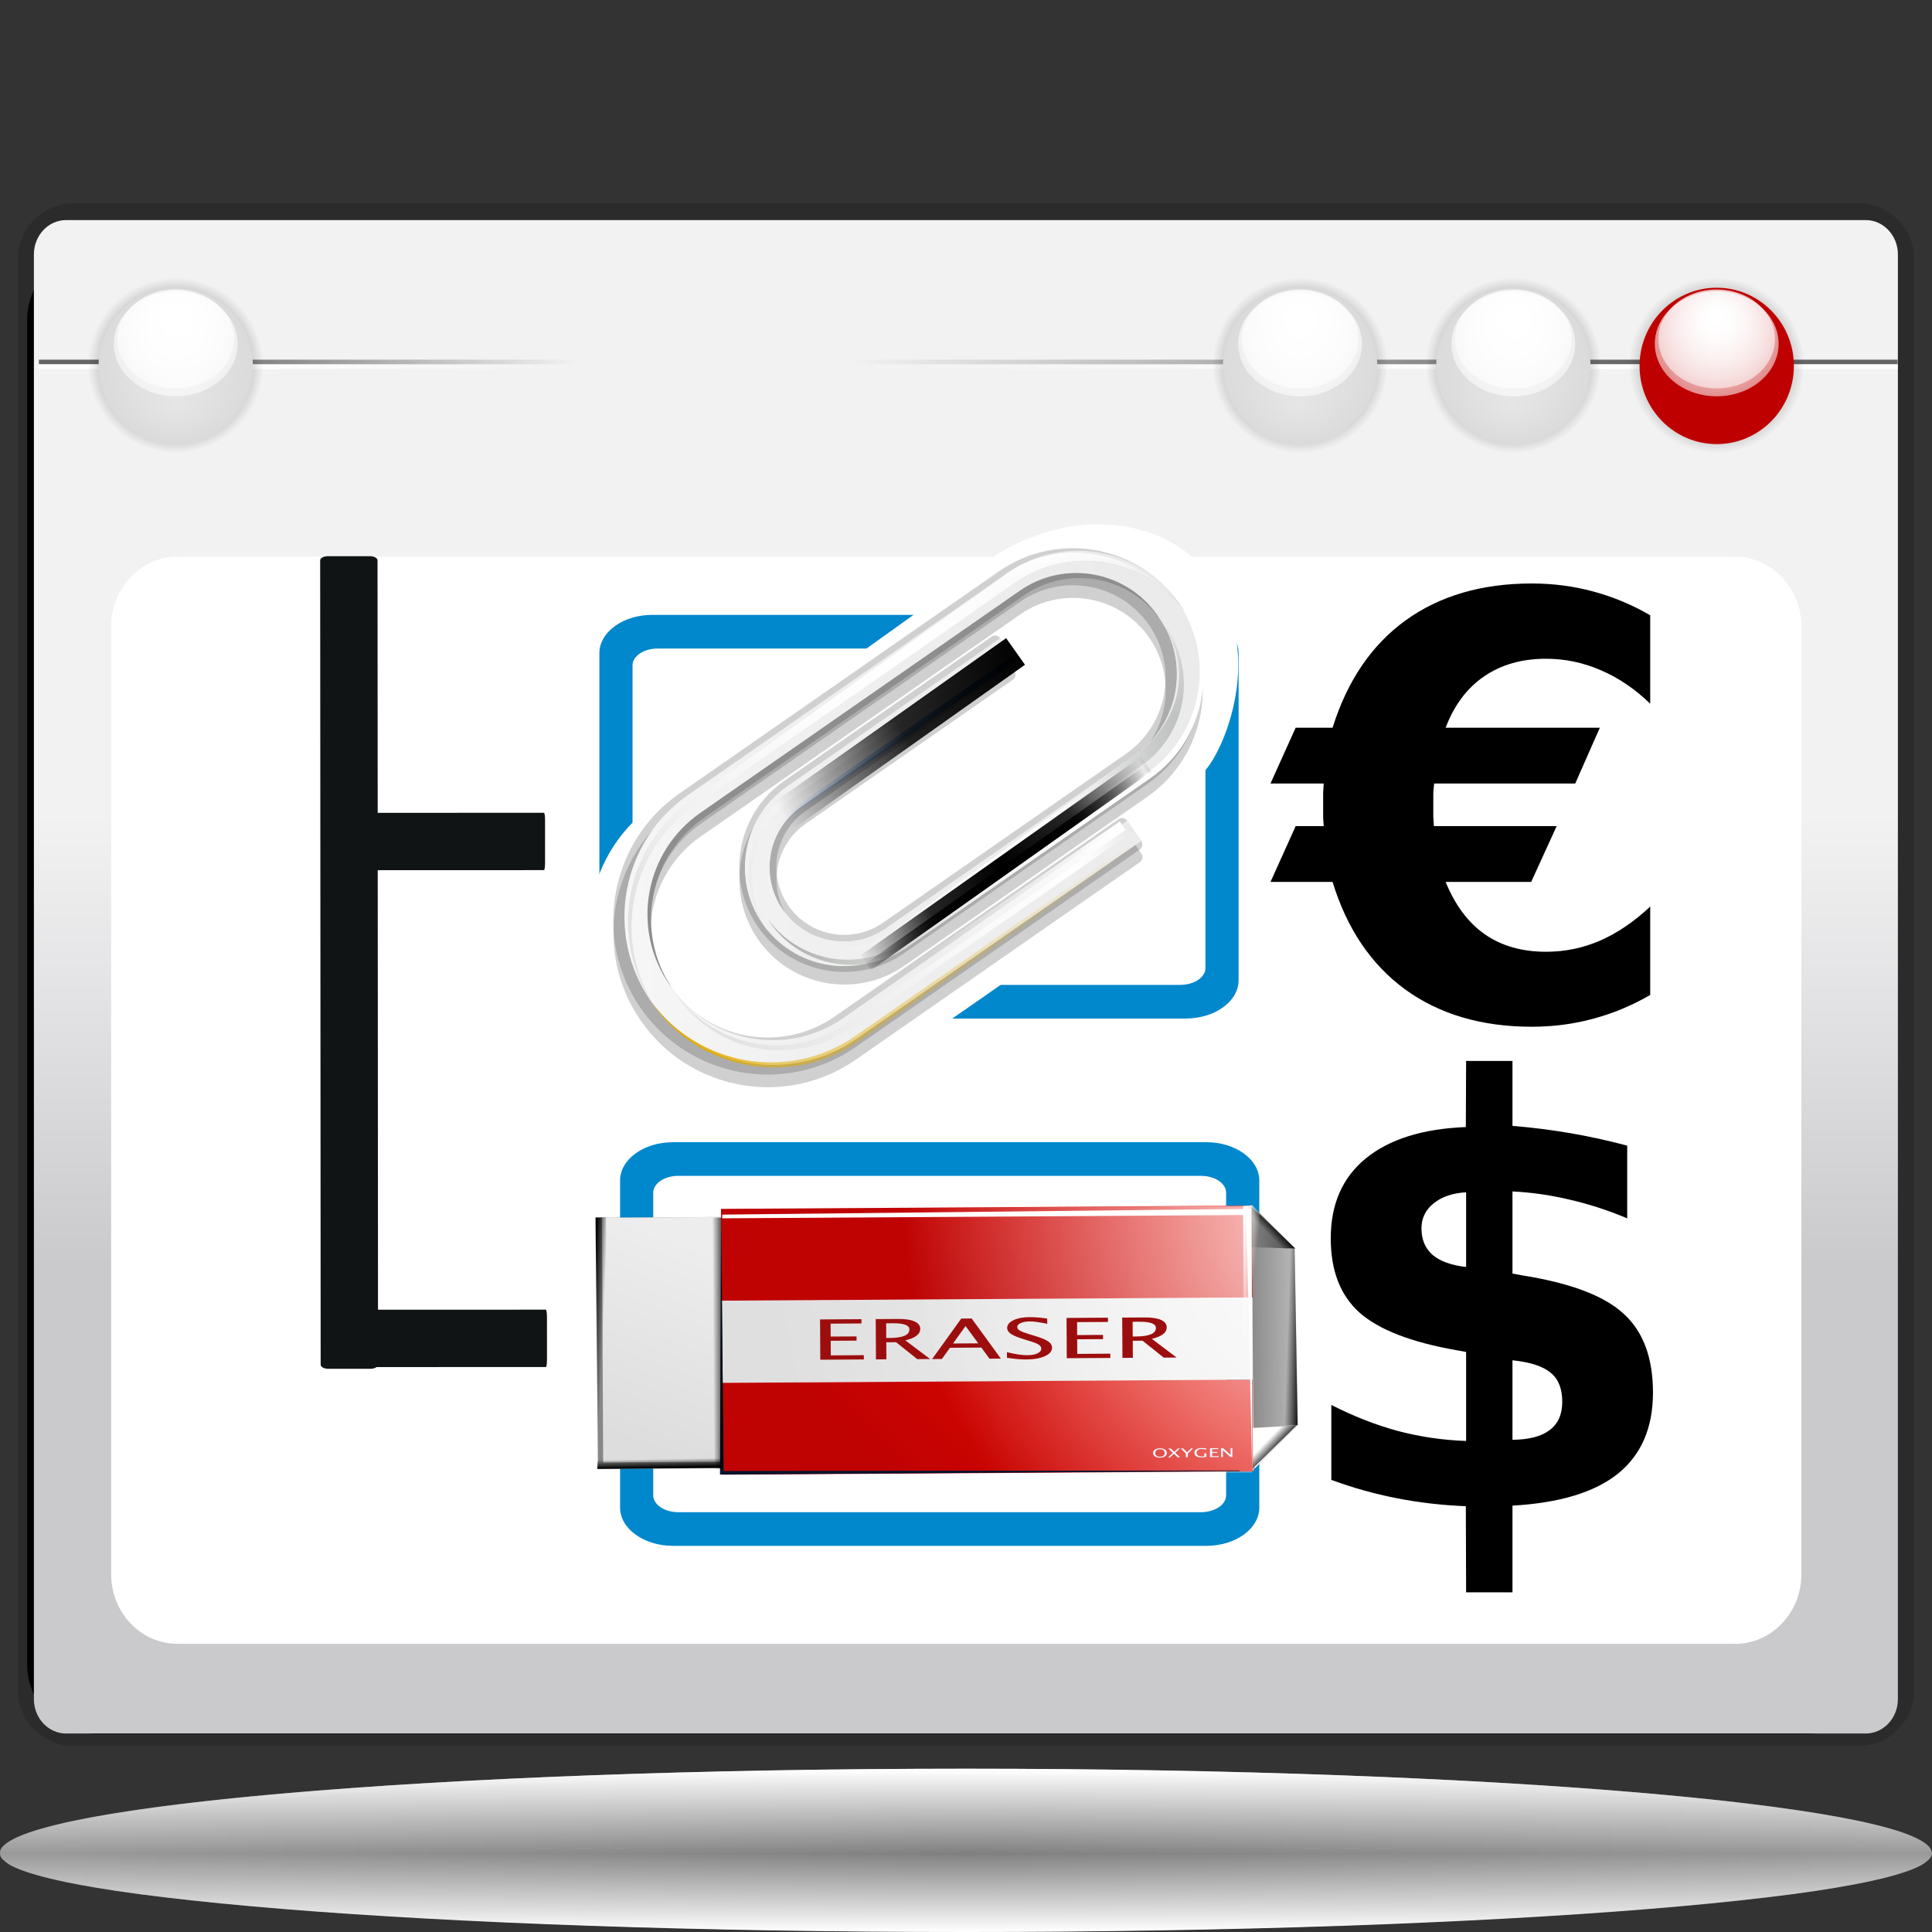 <?xml version="1.0" standalone="no"?>
<!DOCTYPE svg PUBLIC "-//W3C//DTD SVG 20010904//EN" "http://www.w3.org/TR/2001/REC-SVG-20010904/DTD/svg10.dtd">
<!-- Created using Karbon14, part of koffice: http://www.koffice.org/karbon -->
<svg xmlns="http://www.w3.org/2000/svg" xmlns:xlink="http://www.w3.org/1999/xlink" width="128px" height="128px">
  <rect width="100%" height="100%" fill="#333333" stroke="none"/>
  <defs>
    <radialGradient id="defitem0" gradientUnits="userSpaceOnUse" cx="64" cy="122.802" fx="64" fy="122.802" r="61.537" >
      <stop stop-color="#000000" offset="0" stop-opacity="1" />
      <stop stop-color="#000000" offset="1" stop-opacity="0" />
    </radialGradient>
    <linearGradient id="defitem1" gradientUnits="userSpaceOnUse" x1="64" y1="128" x2="64" y2="122.802" >
      <stop stop-color="#ffffff" offset="0" stop-opacity="1" />
      <stop stop-color="#ffffff" offset="1" stop-opacity="0" />
    </linearGradient>
    <linearGradient id="defitem2" gradientUnits="userSpaceOnUse" x1="64" y1="117.18" x2="64" y2="122.802" >
      <stop stop-color="#ffffff" offset="0" stop-opacity="1" />
      <stop stop-color="#ffffff" offset="1" stop-opacity="0" />
    </linearGradient>
    <linearGradient id="defitem3" gradientUnits="userSpaceOnUse" x1="113.047" y1="83.746" x2="113.047" y2="54.059" >
      <stop stop-color="#cacacd" offset="0" stop-opacity="1" />
      <stop stop-color="#dfdfe2" offset="0.5" stop-opacity="1" />
      <stop stop-color="#f2f2f2" offset="1" stop-opacity="1" />
    </linearGradient>
    <linearGradient id="defitem4" gradientUnits="userSpaceOnUse" x1="186.803" y1="157.762" x2="170.601" y2="110.87" >
      <stop stop-color="#dddddf" offset="0" stop-opacity="1" />
      <stop stop-color="#babcbc" offset="1" stop-opacity="0" />
    </linearGradient>
    <linearGradient id="defitem5" gradientUnits="userSpaceOnUse" x1="108.228" y1="23.984" x2="56.448" y2="23.984" >
      <stop stop-color="#666666" offset="0" stop-opacity="1" />
      <stop stop-color="#666666" offset="1" stop-opacity="0" />
    </linearGradient>
    <linearGradient id="defitem6" gradientUnits="userSpaceOnUse" x1="101.923" y1="24.294" x2="56.436" y2="24.294" >
      <stop stop-color="#ffffff" offset="0" stop-opacity="1" />
      <stop stop-color="#ffffff" offset="1" stop-opacity="0" />
    </linearGradient>
    <radialGradient id="defitem7" gradientUnits="userSpaceOnUse" cx="113.736" cy="24.203" fx="113.736" fy="24.203" r="5.81" >
      <stop stop-color="#000000" offset="0" stop-opacity="1" />
      <stop stop-color="#000000" offset="1" stop-opacity="0" />
    </radialGradient>
    <radialGradient id="defitem8" gradientUnits="userSpaceOnUse" cx="113.736" cy="22.778" fx="113.811" fy="21.099" r="7.82" >
      <stop stop-color="#ffffff" offset="0" stop-opacity="1" />
      <stop stop-color="#ffffff" offset="0.5" stop-opacity="0.609" />
      <stop stop-color="#ffffff" offset="1" stop-opacity="0" />
    </radialGradient>
    <radialGradient id="defitem9" gradientUnits="userSpaceOnUse" cx="113.736" cy="22.457" fx="113.806" fy="20.876" r="7.362" >
      <stop stop-color="#ffffff" offset="0" stop-opacity="1" />
      <stop stop-color="#ffffff" offset="0.5" stop-opacity="0.609" />
      <stop stop-color="#ffffff" offset="1" stop-opacity="0" />
    </radialGradient>
    <radialGradient id="defitem10" gradientUnits="userSpaceOnUse" cx="100.263" cy="24.203" fx="100.263" fy="24.203" r="5.81" >
      <stop stop-color="#000000" offset="0" stop-opacity="1" />
      <stop stop-color="#000000" offset="1" stop-opacity="0" />
    </radialGradient>
    <radialGradient id="defitem11" gradientUnits="userSpaceOnUse" cx="100.265" cy="24.243" fx="100.149" fy="26.833" r="5.111" >
      <stop stop-color="#e6e6e6" offset="0" stop-opacity="1" />
      <stop stop-color="#dbdbdb" offset="1" stop-opacity="1" />
    </radialGradient>
    <radialGradient id="defitem12" gradientUnits="userSpaceOnUse" cx="100.264" cy="22.778" fx="100.339" fy="21.099" r="7.82" >
      <stop stop-color="#ffffff" offset="0" stop-opacity="1" />
      <stop stop-color="#ffffff" offset="0.5" stop-opacity="0.609" />
      <stop stop-color="#ffffff" offset="1" stop-opacity="0" />
    </radialGradient>
    <radialGradient id="defitem13" gradientUnits="userSpaceOnUse" cx="100.264" cy="22.457" fx="100.334" fy="20.876" r="7.362" >
      <stop stop-color="#ffffff" offset="0" stop-opacity="1" />
      <stop stop-color="#ffffff" offset="0.5" stop-opacity="0.609" />
      <stop stop-color="#ffffff" offset="1" stop-opacity="0" />
    </radialGradient>
    <radialGradient id="defitem14" gradientUnits="userSpaceOnUse" cx="86.135" cy="24.203" fx="86.135" fy="24.203" r="5.81" >
      <stop stop-color="#000000" offset="0" stop-opacity="1" />
      <stop stop-color="#000000" offset="1" stop-opacity="0" />
    </radialGradient>
    <radialGradient id="defitem15" gradientUnits="userSpaceOnUse" cx="86.135" cy="24.243" fx="86.019" fy="26.833" r="5.112" >
      <stop stop-color="#e6e6e6" offset="0" stop-opacity="1" />
      <stop stop-color="#dbdbdb" offset="1" stop-opacity="1" />
    </radialGradient>
    <radialGradient id="defitem16" gradientUnits="userSpaceOnUse" cx="86.135" cy="22.778" fx="86.209" fy="21.099" r="7.819" >
      <stop stop-color="#ffffff" offset="0" stop-opacity="1" />
      <stop stop-color="#ffffff" offset="0.5" stop-opacity="0.609" />
      <stop stop-color="#ffffff" offset="1" stop-opacity="0" />
    </radialGradient>
    <radialGradient id="defitem17" gradientUnits="userSpaceOnUse" cx="86.134" cy="22.457" fx="86.204" fy="20.876" r="7.362" >
      <stop stop-color="#ffffff" offset="0" stop-opacity="1" />
      <stop stop-color="#ffffff" offset="0.5" stop-opacity="0.609" />
      <stop stop-color="#ffffff" offset="1" stop-opacity="0" />
    </radialGradient>
    <linearGradient id="defitem18" gradientUnits="userSpaceOnUse" x1="11.547" y1="23.984" x2="38.1" y2="23.984" >
      <stop stop-color="#666666" offset="0" stop-opacity="1" />
      <stop stop-color="#666666" offset="1" stop-opacity="0" />
    </linearGradient>
    <linearGradient id="defitem19" gradientUnits="userSpaceOnUse" x1="14.78" y1="24.294" x2="38.106" y2="24.294" >
      <stop stop-color="#ffffff" offset="0" stop-opacity="1" />
      <stop stop-color="#ffffff" offset="1" stop-opacity="0" />
    </linearGradient>
    <radialGradient id="defitem20" gradientUnits="userSpaceOnUse" cx="11.64" cy="24.203" fx="11.64" fy="24.203" r="5.81" >
      <stop stop-color="#000000" offset="0" stop-opacity="1" />
      <stop stop-color="#000000" offset="1" stop-opacity="0" />
    </radialGradient>
    <radialGradient id="defitem21" gradientUnits="userSpaceOnUse" cx="11.642" cy="24.243" fx="11.526" fy="26.833" r="5.112" >
      <stop stop-color="#e6e6e6" offset="0" stop-opacity="1" />
      <stop stop-color="#dbdbdb" offset="1" stop-opacity="1" />
    </radialGradient>
    <radialGradient id="defitem22" gradientUnits="userSpaceOnUse" cx="11.642" cy="22.778" fx="11.716" fy="21.099" r="7.819" >
      <stop stop-color="#ffffff" offset="0" stop-opacity="1" />
      <stop stop-color="#ffffff" offset="0.5" stop-opacity="0.609" />
      <stop stop-color="#ffffff" offset="1" stop-opacity="0" />
    </radialGradient>
    <radialGradient id="defitem23" gradientUnits="userSpaceOnUse" cx="11.641" cy="22.457" fx="11.711" fy="20.876" r="7.362" >
      <stop stop-color="#ffffff" offset="0" stop-opacity="1" />
      <stop stop-color="#ffffff" offset="0.5" stop-opacity="0.609" />
      <stop stop-color="#ffffff" offset="1" stop-opacity="0" />
    </radialGradient>
    <linearGradient id="defitem24" gradientUnits="userSpaceOnUse" x1="82.685" y1="89.865" x2="85.942" y2="89.85" >
      <stop stop-color="#878787" offset="0" stop-opacity="1" />
      <stop stop-color="#878787" offset="1" stop-opacity="0" />
    </linearGradient>
    <linearGradient id="defitem25" gradientUnits="userSpaceOnUse" x1="40.931" y1="95.254" x2="45.837" y2="82.468" >
      <stop stop-color="#dddddd" offset="0" stop-opacity="1" />
      <stop stop-color="#ededed" offset="1" stop-opacity="1" />
    </linearGradient>
    <linearGradient id="defitem26" gradientUnits="userSpaceOnUse" x1="77.406" y1="86.669" x2="52.121" y2="92.053" >
      <stop stop-color="#ededed" offset="0" stop-opacity="1" />
      <stop stop-color="#dfdfdf" offset="1" stop-opacity="1" />
    </linearGradient>
    <linearGradient id="defitem27" gradientUnits="userSpaceOnUse" x1="85.76" y1="82.44" x2="85.226" y2="82.962" >
      <stop stop-color="#000000" offset="0" stop-opacity="1" />
      <stop stop-color="#000000" offset="1" stop-opacity="0" />
    </linearGradient>
    <linearGradient id="defitem28" gradientUnits="userSpaceOnUse" x1="62.817" y1="84.848" x2="75.248" y2="72.264" >
      <stop stop-color="#bf0202" offset="0" stop-opacity="1" />
      <stop stop-color="#e20800" offset="1" stop-opacity="1" />
    </linearGradient>
    <linearGradient id="defitem29" gradientUnits="userSpaceOnUse" x1="85.847" y1="94.814" x2="85.18" y2="94.171" >
      <stop stop-color="#000000" offset="0" stop-opacity="1" />
      <stop stop-color="#000000" offset="1" stop-opacity="0" />
    </linearGradient>
    <linearGradient id="defitem30" gradientUnits="userSpaceOnUse" x1="56.582" y1="95.51" x2="69.529" y2="82.403" >
      <stop stop-color="#bf0202" offset="0" stop-opacity="1" />
      <stop stop-color="#e20800" offset="1" stop-opacity="1" />
    </linearGradient>
    <radialGradient id="defitem31" gradientUnits="userSpaceOnUse" cx="89.993" cy="79.684" fx="93.19" fy="80.316" r="30.285" >
      <stop stop-color="#ffffff" offset="0" stop-opacity="1" />
      <stop stop-color="#ffffff" offset="1" stop-opacity="0" />
    </radialGradient>
    <linearGradient id="defitem32" gradientUnits="userSpaceOnUse" x1="42.034" y1="97.255" x2="42.024" y2="96.693" >
      <stop stop-color="#000000" offset="0" stop-opacity="1" />
      <stop stop-color="#000000" offset="1" stop-opacity="0" />
    </linearGradient>
    <linearGradient id="defitem33" gradientUnits="userSpaceOnUse" x1="39.312" y1="85.915" x2="40.057" y2="85.948" >
      <stop stop-color="#000000" offset="0" stop-opacity="1" />
      <stop stop-color="#000000" offset="1" stop-opacity="0" />
    </linearGradient>
    <linearGradient id="defitem34" gradientUnits="userSpaceOnUse" x1="86.067" y1="94.016" x2="85.112" y2="93.985" >
      <stop stop-color="#000000" offset="0" stop-opacity="1" />
      <stop stop-color="#000000" offset="1" stop-opacity="0" />
    </linearGradient>
    <linearGradient id="defitem35" gradientUnits="userSpaceOnUse" x1="82.348" y1="81.457" x2="83.415" y2="81.584" >
      <stop stop-color="#ffffff" offset="0" stop-opacity="1" />
      <stop stop-color="#ffffff" offset="1" stop-opacity="0" />
    </linearGradient>
    <linearGradient id="defitem36" gradientUnits="userSpaceOnUse" x1="48.192" y1="89.569" x2="47.237" y2="89.575" >
      <stop stop-color="#000000" offset="0" stop-opacity="1" />
      <stop stop-color="#000000" offset="1" stop-opacity="0" />
    </linearGradient>
    <radialGradient id="defitem37" gradientUnits="userSpaceOnUse" cx="-46.777" cy="71.1" fx="-46.777" fy="71.1" r="170.575" >
      <stop stop-color="#ffffff" offset="0" stop-opacity="1" />
      <stop stop-color="#ffffff" offset="0.426" stop-opacity="1" />
      <stop stop-color="#f0f0f0" offset="0.589" stop-opacity="1" />
      <stop stop-color="#e9e9e9" offset="0.802" stop-opacity="1" />
      <stop stop-color="#dfdfdf" offset="1" stop-opacity="1" />
    </radialGradient>
    <linearGradient id="defitem38" gradientUnits="userSpaceOnUse" x1="75.147" y1="43.581" x2="44.912" y2="64.602" >
      <stop stop-color="#b6b8b8" offset="0" stop-opacity="1" />
      <stop stop-color="#ebebeb" offset="0.189" stop-opacity="1" />
      <stop stop-color="#f9f9f9" offset="0.257" stop-opacity="1" />
      <stop stop-color="#ffffff" offset="0.301" stop-opacity="1" />
      <stop stop-color="#f9f9f9" offset="0.531" stop-opacity="1" />
      <stop stop-color="#ebebeb" offset="0.845" stop-opacity="1" />
      <stop stop-color="#e1e2e2" offset="1" stop-opacity="1" />
    </linearGradient>
    <linearGradient id="defitem39" gradientUnits="userSpaceOnUse" x1="47.934" y1="59.886" x2="68.138" y2="45.839" >
      <stop stop-color="#70a8f4" offset="0.25" stop-opacity="0" />
      <stop stop-color="#0056ae" offset="1" stop-opacity="1" />
    </linearGradient>
    <linearGradient id="defitem40" gradientUnits="userSpaceOnUse" x1="-74.075" y1="68.598" x2="-83.943" y2="65.93" >
      <stop stop-color="#8e8e8e" offset="0" stop-opacity="1" />
      <stop stop-color="#f8f8f8" offset="1" stop-opacity="1" />
    </linearGradient>
    <linearGradient id="defitem41" gradientUnits="userSpaceOnUse" x1="45.938" y1="70.444" x2="73.023" y2="51.928" >
      <stop stop-color="#e2ac00" offset="0" stop-opacity="1" />
      <stop stop-color="#e2ac00" offset="0.125" stop-opacity="0.594" />
      <stop stop-color="#e2ac00" offset="0.25" stop-opacity="0.478" />
      <stop stop-color="#e2ac00" offset="0.5" stop-opacity="0.308" />
      <stop stop-color="#e2ac00" offset="0.75" stop-opacity="0.141" />
      <stop stop-color="#e2ac00" offset="1" stop-opacity="0" />
    </linearGradient>
    <linearGradient id="defitem42" gradientUnits="userSpaceOnUse" x1="50.093" y1="64.612" x2="79.932" y2="43.866" >
      <stop stop-color="#878985" offset="0" stop-opacity="1" />
      <stop stop-color="#8c8e89" offset="0.007" stop-opacity="1" />
      <stop stop-color="#aaaca8" offset="0.067" stop-opacity="1" />
      <stop stop-color="#c3c6c3" offset="0.135" stop-opacity="1" />
      <stop stop-color="#dbdbda" offset="0.265" stop-opacity="1" />
      <stop stop-color="#ebebeb" offset="0.376" stop-opacity="1" />
      <stop stop-color="#f6f6f6" offset="0.487" stop-opacity="1" />
      <stop stop-color="#fdfdfd" offset="0.632" stop-opacity="1" />
      <stop stop-color="#ffffff" offset="1" stop-opacity="1" />
    </linearGradient>
    <linearGradient id="defitem43" gradientUnits="userSpaceOnUse" x1="60.717" y1="38.58" x2="64.248" y2="53.02" >
      <stop stop-color="#ffffff" offset="0" stop-opacity="1" />
      <stop stop-color="#ffffff" offset="1" stop-opacity="0" />
    </linearGradient>
    <linearGradient id="defitem44" gradientUnits="userSpaceOnUse" x1="67.512" y1="42.378" x2="51.519" y2="53.499" >
      <stop stop-color="#000000" offset="0" stop-opacity="1" />
      <stop stop-color="#000000" offset="0.5" stop-opacity="0.845" />
      <stop stop-color="#000000" offset="1" stop-opacity="0" />
    </linearGradient>
    <linearGradient id="defitem45" gradientUnits="userSpaceOnUse" x1="66.57" y1="57.625" x2="57.127" y2="63.859" spreadMethod="reflect" >
      <stop stop-color="#000000" offset="0" stop-opacity="1" />
      <stop stop-color="#000000" offset="0.5" stop-opacity="0.845" />
      <stop stop-color="#000000" offset="1" stop-opacity="0" />
    </linearGradient>
    <linearGradient id="defitem46" gradientUnits="userSpaceOnUse" x1="73.909" y1="54.588" x2="68.466" y2="67.065" >
      <stop stop-color="#ffffff" offset="0" stop-opacity="1" />
      <stop stop-color="#ffffff" offset="1" stop-opacity="0" />
    </linearGradient>
    <linearGradient id="defitem47" gradientUnits="userSpaceOnUse" x1="66.57" y1="57.625" x2="57.127" y2="63.859" spreadMethod="reflect" >
      <stop stop-color="#000000" offset="0" stop-opacity="1" />
      <stop stop-color="#000000" offset="0.5" stop-opacity="0.845" />
      <stop stop-color="#000000" offset="1" stop-opacity="0" />
    </linearGradient>
  </defs>
  <g id="Layer">
    <g id="Layer">
      <g id="g3658">
        <g id="sombra">
          <path id="path1563" fill="url(#defitem0)" stroke-width="0" stroke-linecap="round" stroke-linejoin="round" d="M128 122.802C128 125.667 99.347 127.99 64 127.99C28.654 127.99 0 125.667 0 122.802C0 119.937 28.654 117.614 64 117.614C99.347 117.614 128 119.937 128 122.802L128 122.802Z"  />
          <path id="path3251" fill="url(#defitem1)" stroke-width="0" stroke-linecap="round" stroke-linejoin="round" d="M128 122.802L0 122.802C0 125.673 28.654 128 64 128C99.347 128 128 125.673 128 122.802L128 122.802Z"  />
          <path id="path2455" fill="url(#defitem2)" stroke-width="0" stroke-linecap="round" stroke-linejoin="round" d="M128 122.802L0 122.802C0 119.697 28.654 117.18 64 117.18C99.347 117.18 128 119.697 128 122.802L128 122.802Z"  />
          <path id="path2440" fill="#ffffff" fill-opacity="0.5" stroke-width="0" stroke-linecap="round" stroke-linejoin="round" d="M64 117.184C29.758 117.184 1.777 119.526 0.062 122.496C0 122.59 0 122.714 0 122.809C0 122.988 0.094 123.134 0.312 123.309C0.425 123.402 0.547 123.499 0.719 123.59C1.852 124.191 4.27 124.763 7.719 125.278C9.689 125.572 11.985 125.833 14.594 126.09C18.507 126.474 23.111 126.81 28.219 127.09C33.326 127.37 38.957 127.594 44.969 127.746C50.981 127.898 57.373 127.996 64 127.996C70.627 127.996 77.019 127.898 83.031 127.746C89.043 127.594 94.674 127.37 99.781 127.09C104.888 126.81 109.462 126.474 113.375 126.09C115.984 125.833 118.311 125.572 120.281 125.278C123.73 124.763 126.117 124.191 127.25 123.59C127.422 123.499 127.544 123.402 127.656 123.309C127.766 123.222 127.851 123.147 127.906 123.059C127.962 122.97 128 122.898 128 122.809C128 122.714 127.969 122.59 127.906 122.496C126.192 119.526 98.242 117.184 64 117.184Z"  />
        </g>
      </g>
      <path id="path160" fill="none" stroke="#000000" stroke-width="4" stroke-linecap="round" stroke-linejoin="round" d="M6.383 112.886C4.959 112.886 3.803 111.73 3.803 110.306L3.803 21.165C3.803 19.741 4.959 18.585 6.383 18.585L119.772 18.585C121.196 18.585 122.351 19.741 122.351 21.165L122.351 110.306C122.351 111.73 121.196 112.886 119.772 112.886L6.383 112.886Z"  />
      <g id="g2492">
        <path id="path163" fill="none" stroke="#000000" stroke-opacity="0.15" stroke-width="2.001" stroke-linecap="round" stroke-linejoin="round" d="M4.861 114.679C3.376 114.679 2.17 113.451 2.17 111.937L2.17 17.203C2.17 15.69 3.376 14.461 4.861 14.461L123.139 14.461C124.624 14.461 125.83 15.69 125.83 17.203L125.83 111.937C125.83 113.451 124.624 114.679 123.139 114.679L4.861 114.679Z"  />
        <path id="path165" fill="url(#defitem3)" stroke-width="2.077" stroke-linecap="round" stroke-linejoin="round" d="M4.38 114.85C3.202 114.85 2.246 113.831 2.246 112.576L2.246 16.854C2.246 15.599 3.202 14.581 4.38 14.581L123.605 14.581C124.784 14.581 125.74 15.599 125.74 16.854L125.74 112.576C125.74 113.831 124.784 114.85 123.605 114.85L4.38 114.85Z"  />
        <path id="path167" fill="url(#defitem4)" stroke-width="0.907" stroke-linecap="round" stroke-linejoin="round" d="M4.861 114.823C3.376 114.823 2.17 113.595 2.17 112.082L2.17 17.347C2.17 15.834 3.376 14.606 4.861 14.606L123.139 14.606C124.624 14.606 125.83 15.834 125.83 17.347L125.83 112.082C125.83 113.595 124.624 114.823 123.139 114.823L4.861 114.823Z"  />
        <path id="path169" fill="#ffffff" stroke-width="0.705" stroke-linecap="round" stroke-linejoin="round" d="M11.76 108.909C9.334 108.909 7.365 106.845 7.365 104.303L7.365 41.492C7.365 38.95 9.334 36.886 11.76 36.886L114.952 36.886C117.377 36.886 119.346 38.95 119.346 41.492L119.346 104.303C119.346 106.845 117.377 108.909 114.952 108.909L11.76 108.909Z"  />
      </g>
      <g id="g157">
        <g id="botons">
          <path id="path2958" fill="url(#defitem5)" d="M56.448 23.829L56.448 24.139L125.722 24.139L125.722 23.829L56.448 23.829Z"  fill-rule="evenodd" />
          <path id="path2960" fill="url(#defitem6)" d="M56.448 24.139L56.448 24.448L125.722 24.448L125.722 24.139L56.448 24.139Z"  fill-rule="evenodd" />
          <path id="path2962" fill="url(#defitem7)" stroke-width="4.427" d="M119.546 24.203C119.546 27.454 116.945 30.09 113.736 30.09C110.528 30.09 107.927 27.454 107.927 24.203C107.927 20.951 110.528 18.316 113.736 18.316C116.945 18.316 119.546 20.951 119.546 24.203Z"  />
          <path id="path2964" fill="#bf0000" stroke-width="3.895" d="M118.849 24.243C118.849 27.104 116.56 29.423 113.737 29.423C110.914 29.423 108.625 27.104 108.625 24.243C108.625 21.383 110.914 19.064 113.737 19.064C116.56 19.064 118.849 21.383 118.849 24.243Z"  />
          <path id="path2966" fill="url(#defitem8)" stroke-width="2.92" d="M117.838 22.778C117.838 24.699 116.001 26.257 113.736 26.257C111.471 26.257 109.635 24.699 109.635 22.778C109.635 20.857 111.471 19.299 113.736 19.299C116.001 19.299 117.838 20.857 117.838 22.778Z"  />
          <path id="path2968" fill="url(#defitem9)" stroke-width="2.749" d="M117.598 22.458C117.598 24.267 115.869 25.733 113.736 25.733C111.603 25.733 109.874 24.267 109.874 22.458C109.874 20.648 111.603 19.182 113.736 19.182C115.869 19.182 117.598 20.648 117.598 22.458Z"  />
          <path id="path2972" fill="url(#defitem10)" stroke-width="4.427" d="M106.073 24.203C106.073 27.454 103.472 30.09 100.263 30.09C97.055 30.09 94.454 27.454 94.454 24.203C94.454 20.951 97.055 18.316 100.263 18.316C103.472 18.316 106.073 20.951 106.073 24.203Z"  />
          <path id="path2974" fill="url(#defitem11)" stroke-width="3.895" d="M105.376 24.243C105.376 27.104 103.088 29.423 100.265 29.423C97.442 29.423 95.153 27.104 95.153 24.243C95.153 21.383 97.442 19.064 100.265 19.064C103.088 19.064 105.376 21.383 105.376 24.243Z"  />
          <path id="path2976" fill="url(#defitem12)" stroke-width="2.92" d="M104.366 22.778C104.366 24.699 102.529 26.257 100.264 26.257C97.999 26.257 96.163 24.699 96.163 22.778C96.163 20.857 97.999 19.299 100.264 19.299C102.529 19.299 104.366 20.857 104.366 22.778Z"  />
          <path id="path2978" fill="url(#defitem13)" stroke-width="2.749" d="M104.126 22.458C104.126 24.267 102.396 25.733 100.264 25.733C98.131 25.733 96.402 24.267 96.402 22.458C96.402 20.648 98.131 19.182 100.264 19.182C102.396 19.182 104.126 20.648 104.126 22.458Z"  />
          <path id="path2980" fill="url(#defitem14)" stroke-width="4.427" d="M91.944 24.203C91.944 27.454 89.343 30.09 86.135 30.09C82.926 30.09 80.325 27.454 80.325 24.203C80.325 20.951 82.926 18.316 86.135 18.316C89.343 18.316 91.944 20.951 91.944 24.203Z"  />
          <path id="path2982" fill="url(#defitem15)" stroke-width="3.895" d="M91.247 24.243C91.247 27.104 88.959 29.423 86.135 29.423C83.312 29.423 81.024 27.104 81.024 24.243C81.024 21.383 83.312 19.064 86.135 19.064C88.959 19.064 91.247 21.383 91.247 24.243Z"  />
          <path id="path2984" fill="url(#defitem16)" stroke-width="2.92" d="M90.236 22.778C90.236 24.699 88.4 26.257 86.135 26.257C83.87 26.257 82.033 24.699 82.033 22.778C82.033 20.857 83.87 19.299 86.135 19.299C88.4 19.299 90.236 20.857 90.236 22.778Z"  />
          <path id="path2986" fill="url(#defitem17)" stroke-width="2.749" d="M89.996 22.458C89.996 24.267 88.267 25.733 86.134 25.733C84.001 25.733 82.272 24.267 82.272 22.458C82.272 20.648 84.001 19.182 86.134 19.182C88.267 19.182 89.996 20.648 89.996 22.458Z"  />
          <path id="path2397" fill="url(#defitem18)" d="M38.1 23.829L38.1 24.139L2.575 24.139L2.575 23.829L38.1 23.829Z"  fill-rule="evenodd" />
          <path id="path2399" fill="url(#defitem19)" d="M38.1 24.139L38.1 24.448L2.575 24.448L2.575 24.139L38.1 24.139Z"  fill-rule="evenodd" />
          <path id="path2409" fill="url(#defitem20)" stroke-width="4.427" d="M17.45 24.203C17.45 27.454 14.849 30.09 11.64 30.09C8.432 30.09 5.831 27.454 5.831 24.203C5.831 20.951 8.432 18.316 11.64 18.316C14.849 18.316 17.45 20.951 17.45 24.203Z"  />
          <path id="path2411" fill="url(#defitem21)" stroke-width="3.895" d="M16.754 24.243C16.754 27.104 14.465 29.423 11.642 29.423C8.819 29.423 6.53 27.104 6.53 24.243C6.53 21.383 8.819 19.064 11.642 19.064C14.465 19.064 16.754 21.383 16.754 24.243Z"  />
          <path id="path2413" fill="url(#defitem22)" stroke-width="2.92" d="M15.743 22.778C15.743 24.699 13.907 26.257 11.642 26.257C9.376 26.257 7.54 24.699 7.54 22.778C7.54 20.857 9.376 19.299 11.642 19.299C13.907 19.299 15.743 20.857 15.743 22.778Z"  />
          <path id="path2415" fill="url(#defitem23)" stroke-width="2.749" d="M15.503 22.458C15.503 24.267 13.774 25.733 11.641 25.733C9.508 25.733 7.779 24.267 7.779 22.458C7.779 20.648 9.508 19.182 11.641 19.182C13.774 19.182 15.503 20.648 15.503 22.458Z"  />
        </g>
      </g>
      <g id="g180">
        <path id="path192" fill="#111414" stroke-width="3.727" stroke-linecap="round" stroke-linejoin="round" d="M36.239 90.06C36.24 90.34 36.207 90.568 36.167 90.568L22.313 90.574C22.272 90.574 22.24 90.346 22.239 90.065L22.238 87.282C22.238 87.001 22.271 86.773 22.311 86.773L36.165 86.768C36.205 86.768 36.238 86.996 36.238 87.276L36.239 90.06Z"  />
        <path id="path194" fill="#111414" stroke-width="3.727" stroke-linecap="round" stroke-linejoin="round" d="M24.537 90.686C24.818 90.686 25.046 90.563 25.046 90.411L25.012 37.123C25.012 36.972 24.784 36.849 24.503 36.849L21.72 36.849C21.439 36.849 21.211 36.973 21.212 37.124L21.245 90.412C21.245 90.564 21.473 90.687 21.754 90.687L24.537 90.686Z"  />
        <path id="path196" fill="#111414" stroke-width="3.727" stroke-linecap="round" stroke-linejoin="round" d="M36.112 57.14C36.112 57.421 36.08 57.649 36.039 57.649L22.185 57.654C22.145 57.654 22.112 57.426 22.112 57.146L22.111 54.362C22.111 54.082 22.143 53.854 22.184 53.854L36.038 53.848C36.078 53.848 36.111 54.076 36.111 54.357L36.112 57.14Z"  />
      </g>
    </g>
    <path id="text6583" fill="#000000" stroke-width="0.939" d="M109.331 65.92C108.13 66.615 106.873 67.139 105.558 67.493C104.256 67.847 102.898 68.024 101.482 68.024C98.171 68.024 95.378 67.203 93.103 65.559C90.84 63.904 89.235 61.528 88.287 58.431L84.173 58.431L85.841 54.734L87.699 54.734C87.687 54.557 87.674 54.374 87.662 54.184C87.662 53.982 87.662 53.704 87.662 53.35C87.662 52.984 87.662 52.699 87.662 52.497C87.674 52.295 87.687 52.099 87.699 51.909L84.173 51.909L85.841 48.212L88.287 48.212C89.26 45.103 90.872 42.734 93.121 41.103C95.384 39.473 98.171 38.657 101.482 38.657C102.898 38.657 104.256 38.834 105.558 39.188C106.873 39.542 108.13 40.067 109.331 40.762L109.331 46.62C108.307 45.634 107.214 44.895 106.051 44.402C104.888 43.896 103.681 43.644 102.43 43.644C100.825 43.644 99.454 44.035 98.316 44.819C97.191 45.59 96.344 46.721 95.776 48.212L105.994 48.212L104.364 51.909L95.017 51.909C94.992 52.112 94.973 52.327 94.96 52.554C94.96 52.782 94.96 53.123 94.96 53.578C94.96 53.742 94.96 53.925 94.96 54.127C94.973 54.317 94.986 54.519 94.998 54.734L103.132 54.734L101.444 58.431L95.776 58.431C96.408 59.973 97.273 61.13 98.373 61.9C99.485 62.671 100.838 63.057 102.43 63.057C103.681 63.057 104.876 62.81 106.013 62.318C107.163 61.812 108.269 61.06 109.331 60.062L109.331 65.92"  />
    <path id="text6587" fill="#000000" stroke-width="0.939" d="M100.205 105.496L97.134 105.496L97.115 99.79C95.535 99.727 94.006 99.55 92.527 99.259C91.048 98.968 89.607 98.564 88.204 98.046L88.204 93.079C89.658 93.824 91.124 94.399 92.603 94.804C94.094 95.195 95.604 95.417 97.134 95.467L97.134 89.571L96.508 89.457C93.487 88.927 91.339 88.092 90.062 86.955C88.798 85.817 88.166 84.181 88.166 82.045C88.166 79.782 88.937 78.019 90.479 76.755C92.034 75.479 94.246 74.784 97.115 74.67L97.134 70.29L100.205 70.29L100.205 74.594C101.469 74.695 102.733 74.853 103.997 75.068C105.26 75.283 106.531 75.561 107.807 75.902L107.807 80.718C106.543 80.187 105.279 79.776 104.016 79.485C102.752 79.182 101.481 78.999 100.205 78.936L100.205 84.377L100.812 84.49C104.022 84.996 106.272 85.843 107.561 87.031C108.863 88.206 109.513 89.95 109.514 92.263C109.513 94.589 108.743 96.377 107.201 97.629C105.659 98.867 103.327 99.575 100.205 99.752L100.205 105.496M97.134 83.941L97.134 78.992C96.236 79.043 95.516 79.29 94.972 79.732C94.442 80.162 94.176 80.711 94.176 81.381C94.176 82.127 94.423 82.715 94.916 83.144C95.409 83.561 96.148 83.827 97.134 83.941M100.205 90.121L100.205 95.391C101.305 95.379 102.126 95.164 102.67 94.747C103.226 94.33 103.504 93.704 103.504 92.87C103.504 92.01 103.251 91.372 102.745 90.955C102.24 90.525 101.393 90.247 100.205 90.121"  />
    <path id="path5754" fill="#000000" stroke-width="0.789" d=""  />
    <path id="path5756" fill="#000000" stroke-width="0.948" d=""  />
    <path id="path5766" fill="#000000" stroke-width="0.789" d=""  />
    <path id="path5768" fill="#000000" stroke-width="0.948" d=""  />
    <path id="path5776" fill="#000000" stroke-width="0.948" d=""  />
    <path id="path5780" fill="#000000" stroke-width="0.789" d=""  />
    <path id="path5782" fill="#000000" stroke-width="0.948" d=""  />
    <path id="path5790" fill="#000000" stroke-width="0.948" d=""  />
    <path id="path5806" fill="#000000" stroke-width="0.789" d=""  />
    <path id="path5808" fill="#000000" stroke-width="0.948" d=""  />
    <path id="path5816" fill="#000000" stroke-width="0.948" d=""  />
    <path id="path5820" fill="#000000" stroke-width="0.789" d=""  />
    <path id="path5822" fill="#000000" stroke-width="0.948" d=""  />
    <path id="path5830" fill="#000000" stroke-width="0.948" d=""  />
    <path id="path5680" fill="#000000" stroke-width="1.045" d=""  />
    <path id="path5682" fill="#000000" stroke-width="0.948" d=""  />
    <path id="path11266" fill="#000000" stroke-width="1.045" d=""  />
    <path id="path11268" fill="#000000" stroke-width="0.948" d=""  />
    <path id="path5696" fill="#000000" stroke-width="0.948" d=""  />
    <path id="path5700" fill="#000000" stroke-width="1.045" d=""  />
    <path id="path5702" fill="#000000" stroke-width="0.948" d=""  />
    <path id="path5710" fill="#000000" stroke-width="0.948" d=""  />
    <path id="path12950" fill="#000000" stroke-width="1.045" d=""  />
    <path id="path12952" fill="#000000" stroke-width="0.948" d=""  />
    <path id="path12983" fill="#000000" stroke-width="0.948" d=""  />
    <path id="path12987" fill="#000000" stroke-width="1.045" d=""  />
    <path id="path12989" fill="#000000" stroke-width="0.948" d=""  />
    <path id="path12997" fill="#000000" stroke-width="0.948" d=""  />
    <path id="path3945" fill="#000000" stroke-width="0.948" d=""  />
    <path id="path3081" fill="#000000" stroke-width="0.948" d=""  />
    <path id="path2167" fill="#000000" stroke-width="0.948" d=""  />
    <path id="path4922" fill="#000000" stroke-width="0.948" d=""  />
    <path id="path4924" fill="#000000" stroke-width="0.948" d=""  />
    <path id="path10095" fill="#000000" stroke-width="0.948" d=""  />
    <g id="g3309">
      <path id="path11509" fill="#0087cc" stroke-width="0.193" stroke-linecap="round" stroke-linejoin="round" d="M44.586 102.416C42.652 102.416 41.082 101.28 41.082 99.88L41.082 78.21C41.082 76.81 42.652 75.674 44.586 75.674L79.926 75.674C81.86 75.674 83.431 76.81 83.431 78.21L83.431 99.88C83.431 101.28 81.86 102.416 79.926 102.416L44.586 102.416Z"  />
      <path id="path11511" fill="#ffffff" stroke-width="0.193" stroke-linecap="round" stroke-linejoin="round" d="M44.951 100.187C44.027 100.187 43.278 99.688 43.278 99.072L43.278 79.018C43.278 78.402 44.027 77.902 44.951 77.902L79.561 77.902C80.485 77.902 81.234 78.402 81.234 79.018L81.234 99.072C81.234 99.688 80.485 100.187 79.561 100.187L44.951 100.187Z"  />
      <g id="goma">
        <path id="path5306" fill="#878787" stroke-width="0.069" stroke-linecap="round" stroke-linejoin="round" d="M47.954 80.628L39.511 80.68L39.614 97.325L48.056 97.273L47.954 80.628Z"  />
        <path id="path5308" fill="#bababa" stroke-width="0.688" stroke-linecap="round" stroke-linejoin="round" d="M85.774 82.71L82.936 79.906L82.964 97.469L85.995 94.4L85.774 82.71Z"  />
        <path id="path5310" fill="#4b4b4b" stroke-width="0.688" stroke-linecap="round" stroke-linejoin="round" d="M83.028 79.965L85.822 82.725L82.405 82.607L82.334 79.997L83.028 79.965Z"  />
        <path id="path5312" fill="url(#defitem24)" stroke-width="0.688" stroke-linecap="round" stroke-linejoin="round" d="M85.781 82.684L82.97 79.906L82.968 97.331L85.982 94.281L85.781 82.684Z"  />
        <path id="path5314" fill="url(#defitem25)" stroke-width="0.069" stroke-linecap="round" stroke-linejoin="round" d="M48.23 80.631L39.884 80.677L39.96 96.895L48.306 96.85L48.23 80.631Z"  />
        <path id="path5316" fill="url(#defitem26)" stroke-width="0.069" stroke-linecap="round" stroke-linejoin="round" d="M82.979 85.957L47.804 86.173L47.838 91.621L82.973 91.402L83.007 97.463L83.05 97.463L82.979 85.957Z"  />
        <path id="path5318" fill="url(#defitem27)" stroke-width="0.069" stroke-linecap="round" stroke-linejoin="round" d="M82.451 80.499L84.916 82.713L85.772 82.687L82.937 79.973L82.451 80.499Z"  />
        <path id="path5320" fill="url(#defitem28)" stroke-width="0.069" stroke-linecap="round" stroke-linejoin="round" d="M82.942 79.875L47.767 80.091L47.804 86.173L82.979 85.957L82.942 79.875Z"  />
        <path id="path5322" fill="#ffffff" stroke-width="0.688" stroke-linecap="round" stroke-linejoin="round" d="M82.535 94.63L82.467 97.213L83.161 97.237L85.922 94.443L82.535 94.63Z"  />
        <path id="path5324" fill="url(#defitem29)" stroke-width="0.069" stroke-linecap="round" stroke-linejoin="round" d="M82.399 96.634L84.929 94.499L85.918 94.424L83.016 97.276L82.399 96.634Z"  />
        <path id="path5326" fill="url(#defitem30)" stroke-width="0.069" stroke-linecap="round" stroke-linejoin="round" d="M82.972 91.404L47.798 91.619L47.835 97.701L83.009 97.486L82.972 91.404Z"  />
        <path id="path5328" fill="url(#defitem31)" stroke-width="0.069" stroke-linecap="round" stroke-linejoin="round" d="M82.927 79.89L47.753 80.106L47.789 97.773L82.963 97.558L82.927 79.89Z"  />
        <path id="path5330" fill="#ffffff" stroke-width="0.069" stroke-linecap="round" stroke-linejoin="round" d="M82.896 80.09L47.851 80.471L47.847 80.717L82.578 80.498L82.959 97.458L82.974 97.446L82.939 85.925L82.896 80.09Z"  />
        <path id="path5332" fill="#eff8ff" stroke-width="0.688" d="M76.848 96.574C76.712 96.575 76.603 96.547 76.52 96.492C76.437 96.435 76.395 96.361 76.395 96.267C76.394 96.174 76.435 96.098 76.517 96.042C76.599 95.985 76.71 95.956 76.848 95.955C76.987 95.954 77.098 95.982 77.181 96.037C77.265 96.093 77.306 96.167 77.307 96.26C77.308 96.356 77.267 96.432 77.185 96.488C77.102 96.545 76.99 96.573 76.848 96.574M76.849 96.512C76.949 96.511 77.026 96.489 77.08 96.445C77.135 96.401 77.161 96.34 77.16 96.261C77.16 96.184 77.132 96.124 77.076 96.081C77.022 96.038 76.946 96.017 76.849 96.018C76.752 96.018 76.676 96.041 76.622 96.085C76.567 96.128 76.541 96.189 76.542 96.266C76.542 96.343 76.57 96.403 76.624 96.447C76.679 96.491 76.754 96.512 76.849 96.512M77.389 96.556L77.711 96.258L77.4 95.966L77.564 95.965L77.8 96.186L78.045 95.962L78.176 95.961L77.866 96.248L78.188 96.551L78.025 96.552L77.775 96.32L77.52 96.555L77.389 96.556M78.562 96.548L78.561 96.302L78.232 95.961L78.39 95.96L78.646 96.224L78.916 95.956L79.045 95.956L78.699 96.3L78.701 96.547L78.562 96.548M79.927 96.523C79.808 96.545 79.706 96.556 79.617 96.556C79.463 96.557 79.343 96.531 79.26 96.478C79.176 96.426 79.135 96.349 79.134 96.25C79.133 96.152 79.174 96.076 79.257 96.021C79.341 95.966 79.459 95.938 79.611 95.937C79.71 95.936 79.813 95.945 79.92 95.962L79.921 96.039C79.787 96.012 79.683 95.999 79.611 96C79.506 96.001 79.424 96.022 79.366 96.066C79.308 96.11 79.28 96.171 79.281 96.25C79.281 96.328 79.312 96.388 79.376 96.431C79.438 96.473 79.526 96.494 79.639 96.493C79.685 96.493 79.735 96.488 79.788 96.478L79.787 96.286L79.924 96.285L79.927 96.523M80.169 96.538L80.165 95.948L80.71 95.945L80.71 96.007L80.304 96.01L80.305 96.199L80.646 96.197L80.647 96.259L80.306 96.261L80.308 96.474L80.743 96.472L80.744 96.534L80.169 96.538M80.903 96.533L80.898 95.943L81.034 95.943L81.529 96.395L81.525 95.939L81.645 95.939L81.65 96.528L81.514 96.529L81.017 96.077L81.022 96.532L80.903 96.533"  />
        <path id="path5334" fill="#00142d" stroke-width="0.069" stroke-linecap="round" stroke-linejoin="round" d="M47.702 97.689L82.142 97.463L82.117 97.424L47.94 97.461L47.784 81.59L47.769 81.602L47.702 97.689Z"  />
        <path id="path5336" fill="#9c0e0e" stroke-width="0.688" d="M54.347 90.085L54.33 87.416L57.073 87.399L57.075 87.682L55.029 87.695L55.034 88.551L56.749 88.541L56.75 88.82L55.036 88.831L55.042 89.798L57.23 89.784L57.232 90.067L54.347 90.085M58.035 90.063L58.018 87.393L59.504 87.384C59.975 87.381 60.336 87.435 60.586 87.547C60.839 87.658 60.966 87.822 60.968 88.037C60.97 88.393 60.641 88.648 59.98 88.801L61.626 90.04L60.771 90.046L59.368 88.925L58.718 88.929L58.725 90.058L58.035 90.063M58.716 88.646L58.941 88.645C59.817 88.639 60.254 88.45 60.251 88.076C60.25 87.8 59.882 87.665 59.148 87.669L58.71 87.672L58.716 88.646M64.814 89L63.971 87.855L63.139 89.01L64.814 89M65.556 90.017L65.018 89.28L62.938 89.293L62.402 90.036L61.756 90.04L63.686 87.358L64.376 87.354L66.309 90.012L65.556 90.017M67.978 90.068C67.648 90.07 67.227 90.034 66.714 89.959L66.711 89.584C67.265 89.72 67.72 89.787 68.076 89.785C68.35 89.783 68.57 89.743 68.735 89.663C68.903 89.584 68.986 89.481 68.985 89.353C68.984 89.249 68.929 89.16 68.818 89.088C68.709 89.015 68.507 88.934 68.213 88.846L67.874 88.741C67.455 88.614 67.159 88.494 66.986 88.381C66.815 88.266 66.729 88.133 66.728 87.98C66.727 87.775 66.863 87.605 67.136 87.471C67.409 87.336 67.758 87.267 68.183 87.264C68.561 87.262 68.96 87.294 69.381 87.36L69.383 87.706C68.865 87.598 68.479 87.546 68.225 87.547C67.984 87.549 67.785 87.585 67.628 87.655C67.472 87.726 67.394 87.814 67.394 87.92C67.395 88.009 67.453 88.088 67.568 88.155C67.684 88.223 67.894 88.304 68.2 88.397L68.552 88.503C68.978 88.631 69.274 88.754 69.443 88.869C69.612 88.985 69.697 89.124 69.698 89.288C69.699 89.52 69.542 89.707 69.227 89.85C68.914 89.992 68.498 90.065 67.978 90.068M70.677 89.985L70.661 87.316L73.403 87.299L73.405 87.582L71.359 87.595L71.364 88.451L73.079 88.441L73.08 88.721L71.366 88.731L71.372 89.698L73.56 89.684L73.562 89.968L70.677 89.985M74.365 89.963L74.349 87.293L75.834 87.284C76.305 87.281 76.666 87.335 76.917 87.447C77.17 87.558 77.296 87.722 77.297 87.937C77.3 88.293 76.971 88.548 76.311 88.701L77.956 89.941L77.101 89.946L75.698 88.825L75.048 88.829L75.054 89.958L74.365 89.963M75.046 88.546L75.272 88.545C76.147 88.539 76.584 88.35 76.582 87.976C76.58 87.7 76.212 87.565 75.478 87.569L75.04 87.572L75.046 88.546"  />
        <path id="path5338" fill="url(#defitem32)" stroke-width="0.069" stroke-linecap="round" stroke-linejoin="round" d="M47.709 96.368L39.568 96.413L39.573 97.317L47.771 97.247L47.709 96.368Z"  />
        <path id="path5340" fill="url(#defitem33)" stroke-width="0.069" stroke-linecap="round" stroke-linejoin="round" d="M40.325 97.21L40.149 80.637L39.454 80.665L39.609 97.284L40.325 97.21Z"  />
        <path id="path5342" fill="url(#defitem34)" stroke-width="0.069" stroke-linecap="round" stroke-linejoin="round" d="M84.817 82.724L85.034 94.442L85.967 94.413L85.77 82.648L84.817 82.724Z"  />
        <path id="path5344" fill="url(#defitem35)" stroke-width="2.753" stroke-linecap="round" stroke-linejoin="round" d="M83.478 80.41L83.403 96.997L82.971 97.499C82.971 97.499 82.5 97.498 82.471 97.513L82.355 79.914L82.972 79.842L83.478 80.41Z"  />
        <path id="path5346" fill="url(#defitem36)" stroke-width="0.069" stroke-linecap="round" stroke-linejoin="round" d="M47.789 80.666L47.196 80.669L47.347 97.3L47.923 97.296L47.789 80.666Z"  />
      </g>
    </g>
    <g id="g16287">
      <path id="path11515" fill="#0087cc" stroke-width="0.193" stroke-linecap="round" stroke-linejoin="round" d="M43.215 67.48C41.281 67.48 39.711 66.343 39.711 64.944L39.711 43.273C39.711 41.874 41.281 40.737 43.215 40.737L78.556 40.737C80.49 40.737 82.06 41.874 82.06 43.273L82.06 64.944C82.06 66.343 80.49 67.48 78.556 67.48L43.215 67.48Z"  />
      <path id="rect3357" fill="#ffffff" stroke-width="2.505" stroke-linecap="round" stroke-linejoin="round" d="M65.49 37.079C71.32 33.241 77.199 34.584 79.845 37.767C83.991 42.758 81.227 49.436 79.893 50.989C78.03 53.158 79.937 54.57 78.516 56.658C77.096 58.746 72.882 60.697 69.523 62.998C66.164 65.3 60.306 69.597 56.086 71.944C52.067 74.179 44.631 72.799 41.817 69.273C37.611 64.005 38.308 57.364 42.734 53.742C47.814 49.585 60.517 40.918 65.49 37.079Z"  />
      <path id="path11517" fill="#ffffff" stroke-width="0.193" stroke-linecap="round" stroke-linejoin="round" d="M43.58 65.251C42.657 65.251 41.907 64.751 41.907 64.135L41.907 44.081C41.907 43.466 42.657 42.966 43.58 42.966L78.191 42.966C79.115 42.966 79.864 43.466 79.864 44.081L79.864 64.135C79.864 64.751 79.115 65.251 78.191 65.251L43.58 65.251Z"  />
      <g id="clip">
        <path id="path6274" fill="#313131" fill-opacity="0.23" stroke-width="1.309" d="M45.026 53.405L66.191 38.692C70.08 35.986 75.445 36.951 78.151 40.842C80.855 44.731 79.89 50.096 76 52.8L59.912 63.987C56.763 66.177 52.419 65.395 50.23 62.247C48.04 59.097 48.821 54.754 51.97 52.564L65.707 43.014C65.894 42.886 66.147 42.93 66.277 43.116L67.211 44.46C67.341 44.647 67.295 44.901 67.109 45.03L53.371 54.579C51.334 55.997 50.828 58.807 52.245 60.845C53.662 62.882 56.472 63.387 58.51 61.972L74.599 50.784C77.378 48.853 78.066 45.02 76.134 42.242C74.202 39.464 70.37 38.774 67.592 40.708L46.427 55.42C42.907 57.868 42.036 62.724 44.483 66.243C46.929 69.762 51.783 70.634 55.303 68.187L74.116 55.106C74.302 54.978 74.556 55.024 74.686 55.211L75.62 56.554C75.749 56.739 75.703 56.993 75.517 57.122L56.704 70.203C52.073 73.423 45.686 72.275 42.466 67.643C39.247 63.013 40.394 56.625 45.026 53.405Z"  />
        <g id="g6276">
          <path id="path6278" fill="#313131" fill-opacity="0.23" stroke-width="0.409" d="M45.017 52.569L66.181 37.853C70.071 35.15 75.437 36.115 78.141 40.004C80.847 43.894 79.882 49.26 75.992 51.963L59.903 63.151C56.753 65.339 52.41 64.558 50.222 61.41C48.032 58.26 48.813 53.918 51.962 51.728L65.698 42.175C65.884 42.047 66.139 42.093 66.269 42.279L67.203 43.623C67.331 43.808 67.285 44.062 67.1 44.193L53.363 53.743C51.326 55.16 50.82 57.97 52.237 60.008C53.654 62.046 56.464 62.55 58.501 61.133L74.591 49.948C77.37 48.017 78.058 44.184 76.126 41.405C74.194 38.627 70.362 37.938 67.583 39.869L46.419 54.584C42.899 57.031 42.026 61.885 44.473 65.404C46.92 68.924 51.775 69.798 55.294 67.351L74.108 54.27C74.293 54.141 74.548 54.188 74.676 54.373L75.61 55.716C75.74 55.903 75.694 56.157 75.509 56.286L56.696 69.366C52.065 72.586 45.678 71.438 42.458 66.807C39.238 62.175 40.386 55.789 45.017 52.569Z"  />
          <path id="path6286" fill="url(#defitem37)" stroke-width="0.409" d="M43.129 66.339C40.034 61.888 41.134 55.767 45.586 52.671L66.752 37.957C70.462 35.375 75.562 36.293 78.141 40.004C80.722 43.716 79.805 48.814 76.093 51.394L59.635 62.837C56.668 64.902 52.587 64.168 50.523 61.199C48.46 58.231 49.192 54.151 52.162 52.088L66.269 42.279L67.203 43.623L53.096 53.432C50.872 54.975 50.321 58.042 51.867 60.265C53.412 62.487 56.478 63.039 58.701 61.493L75.159 50.05C78.124 47.991 78.859 43.903 76.797 40.938C74.737 37.974 70.649 37.24 67.686 39.301L46.52 54.014C42.816 56.59 41.898 61.7 44.473 65.404C47.05 69.111 52.159 70.028 55.864 67.453L74.676 54.373L75.61 55.716L56.798 68.796C52.345 71.892 46.225 70.792 43.129 66.339Z"  />
          <path id="path6294" fill="url(#defitem38)" stroke-width="0.409" d="M52.334 60.936C52.294 60.88 52.263 60.821 52.225 60.762C53.806 62.846 56.768 63.335 58.935 61.831L75.159 50.05C78.067 48.03 79.056 44.398 77.14 41.449C77.181 41.505 77.226 41.555 77.264 41.609C79.326 44.575 78.591 48.663 75.626 50.722L59.168 62.166C56.945 63.711 53.879 63.159 52.334 60.936ZM67.219 38.629L46.053 53.342C41.657 56.4 40.532 62.403 43.485 66.841C43.444 66.785 43.403 66.732 43.364 66.675C40.267 62.222 41.368 56.104 45.821 53.008L66.752 37.957C70.462 35.375 75.795 36.631 78.375 40.34C78.415 40.397 78.446 40.457 78.484 40.514C75.868 36.944 70.874 36.089 67.219 38.629ZM52.395 52.423L66.501 42.615L66.736 42.951L52.627 52.758C49.716 54.784 48.962 58.744 50.883 61.698C50.841 61.643 50.796 61.593 50.757 61.536C48.693 58.566 49.427 54.488 52.395 52.423ZM44.94 66.076C44.901 66.02 44.87 65.96 44.833 65.904C47.444 69.466 52.45 70.326 56.098 67.79L74.91 54.709L75.143 55.045L56.331 68.125C52.626 70.7 47.517 69.782 44.94 66.076Z"  />
          <path id="path6302" fill="url(#defitem39)" stroke-width="0.409" d="M52.979 53.263L67.086 43.455L67.32 43.792L53.212 53.598C51.046 55.105 50.473 58.052 51.875 60.259C51.834 60.203 51.789 60.153 51.75 60.096C50.204 57.874 50.756 54.809 52.979 53.263Z"  />
          <path id="path6310" fill="url(#defitem40)" stroke-width="0.409" d="M67.802 39.468L46.638 54.183C42.99 56.719 42.05 61.709 44.481 65.399C44.441 65.343 44.397 65.295 44.357 65.238C41.781 61.532 42.7 56.423 46.405 53.848L67.569 39.133C70.532 37.071 74.62 37.806 76.682 40.771C76.721 40.828 76.752 40.887 76.788 40.944C74.694 38.121 70.709 37.448 67.802 39.468Z"  />
          <path id="path6318" fill="url(#defitem41)" stroke-width="0.409" d="M43.246 66.507C43.208 66.452 43.172 66.393 43.133 66.336C46.265 70.65 52.284 71.685 56.681 68.628L75.495 55.55L75.728 55.885L56.915 68.966C52.462 72.061 46.342 70.96 43.246 66.507Z"  />
          <path id="path6326" fill="url(#defitem42)" stroke-width="0.409" d="M51.01 61.111C50.971 61.054 50.939 60.994 50.901 60.936C53.001 63.765 56.976 64.436 59.888 62.412L75.977 51.225C79.631 48.685 80.568 43.705 78.133 40.009C78.174 40.065 78.219 40.115 78.258 40.172C80.838 43.882 79.922 48.982 76.21 51.562L60.123 62.749C57.153 64.812 53.073 64.078 51.01 61.111Z"  />
          <path id="path6328" fill="url(#defitem43)" stroke-width="0.409" d="M52.334 60.936C52.294 60.88 52.263 60.821 52.225 60.762C53.806 62.846 56.768 63.335 58.935 61.831L75.159 50.05C78.067 48.03 79.056 44.398 77.14 41.449C77.181 41.505 77.226 41.555 77.264 41.609C79.326 44.575 78.591 48.663 75.626 50.722L59.168 62.166C56.945 63.711 53.879 63.159 52.334 60.936ZM67.219 38.629L46.053 53.342C41.657 56.4 40.532 62.403 43.485 66.841C43.444 66.785 43.403 66.732 43.364 66.675C40.267 62.222 41.368 56.104 45.821 53.008L66.752 37.957C70.462 35.375 75.795 36.631 78.375 40.34C78.415 40.397 78.446 40.457 78.484 40.514C75.868 36.944 70.874 36.089 67.219 38.629ZM52.395 52.423L66.501 42.615L66.736 42.951L52.627 52.758C49.716 54.784 48.962 58.744 50.883 61.698C50.841 61.643 50.796 61.593 50.757 61.536C48.693 58.566 49.427 54.488 52.395 52.423ZM44.94 66.076C44.901 66.02 44.87 65.96 44.833 65.904C47.444 69.466 52.45 70.326 56.098 67.79L74.91 54.709L75.143 55.045L56.331 68.125C52.626 70.7 47.517 69.782 44.94 66.076Z"  />
        </g>
        <path id="path514" fill="url(#defitem44)" stroke-width="6.76" d="M67.908 44.043C67.908 44.043 67.628 43.648 67.284 43.161C66.939 42.675 66.659 42.28 66.659 42.28L51.098 53.303C51.098 53.303 51.379 53.698 51.723 54.184C52.067 54.671 52.347 55.066 52.347 55.066L67.908 44.043Z"  />
        <path id="path516" fill="url(#defitem45)" stroke-width="6.76" d="M76.275 51.121C76.275 51.121 76.129 50.916 75.949 50.661L75.908 50.602C75.728 50.348 75.581 50.143 75.581 50.143L57.019 63.294C57.019 63.294 57.164 63.499 57.344 63.753L57.384 63.81C57.564 64.064 57.71 64.27 57.71 64.27L76.275 51.121Z"  />
        <path id="path518" fill="url(#defitem46)" stroke-width="10.472" d="M58.895 65.813C58.895 65.813 58.832 65.721 58.755 65.609L58.647 65.453C58.569 65.341 58.508 65.251 58.508 65.251L74.186 54.426C74.186 54.426 74.249 54.518 74.327 54.63L74.435 54.786C74.512 54.898 74.574 54.988 74.574 54.988L58.895 65.813Z"  />
        <path id="path520" fill="url(#defitem47)" stroke-width="6.76" d="M76.271 51.124C76.271 51.124 76.197 51.022 76.107 50.894L76.107 50.894C76.017 50.767 75.946 50.666 75.946 50.666L57.386 63.812C57.386 63.812 57.459 63.915 57.549 64.042L57.549 64.042C57.637 64.167 57.71 64.27 57.71 64.27L76.271 51.124Z"  />
      </g>
    </g>
  </g>
</svg>
